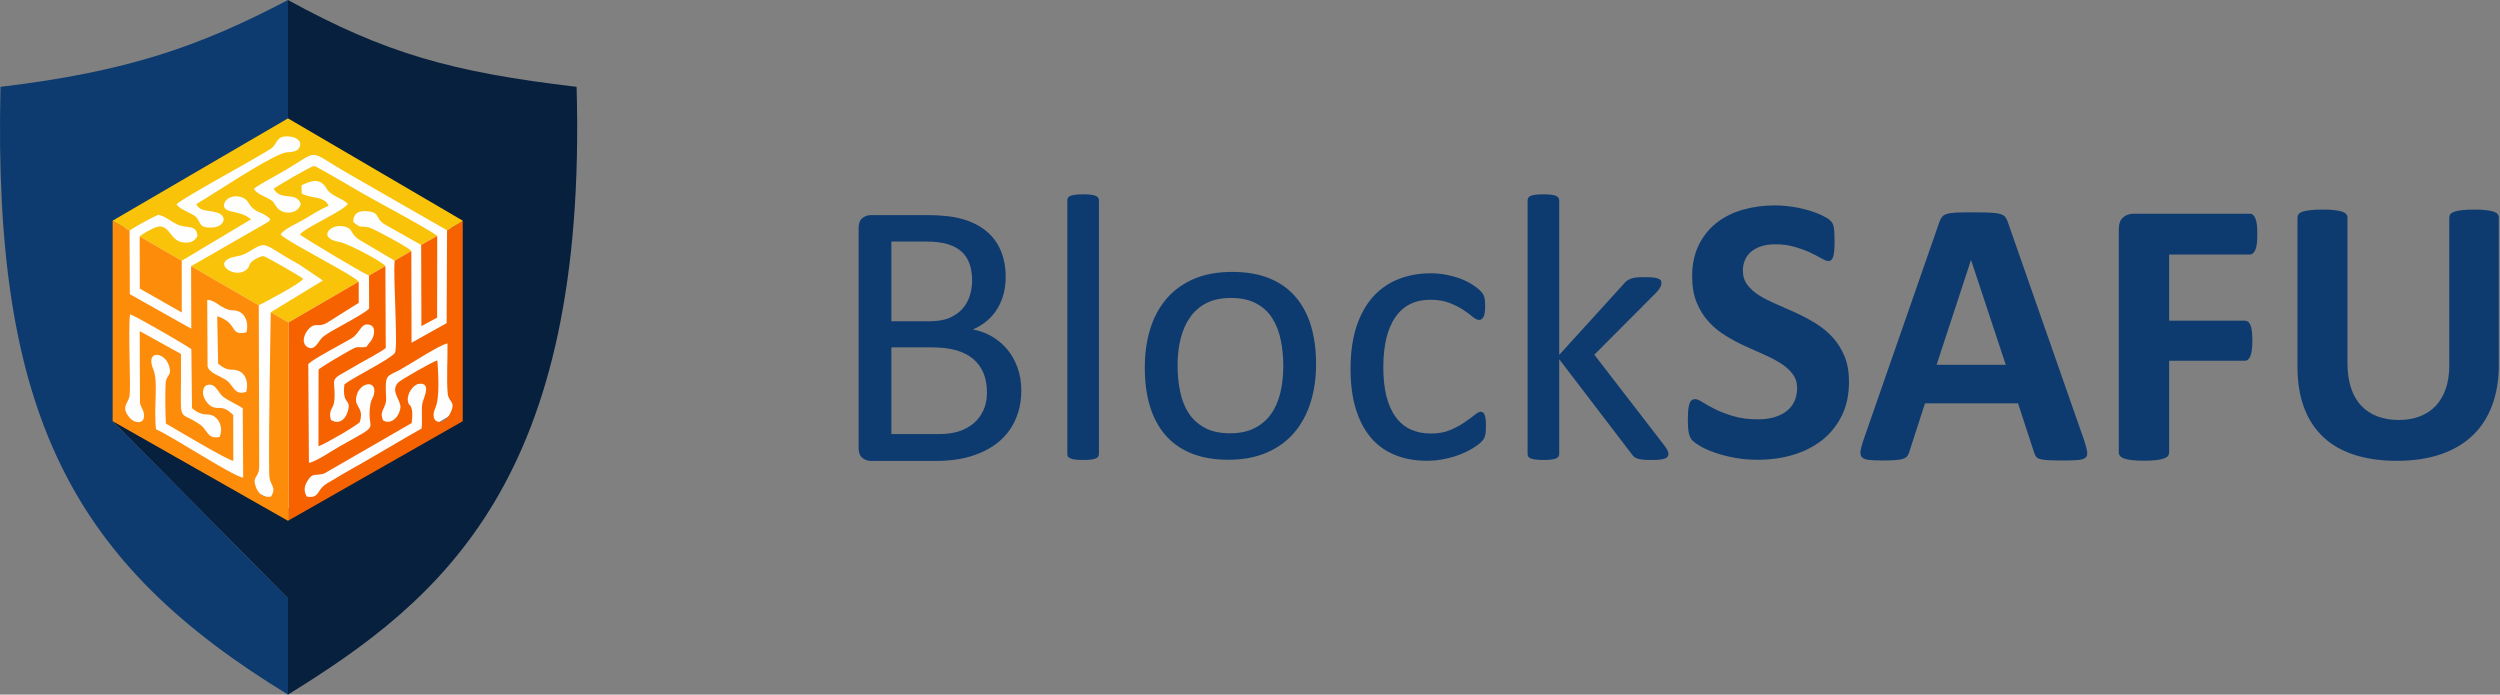 <svg width="1814" height="504" viewBox="0 0 1814 504" fill="none" xmlns="http://www.w3.org/2000/svg">
<rect x="0" y="0" width="1814" height="504" fill="#808080" stroke="none"/>
<g clip-path="url(#clip0_1364_171)">
<path d="M207.826 92.776L86.852 167.387L87.245 308.113L212.51 370.309L329.585 299.618L329.214 166.71L207.826 92.776Z" fill="#FEFEFE"/>
<path fill-rule="evenodd" clip-rule="evenodd" d="M128.15 148.2C131.821 144.038 185.504 115.097 196.287 108.063C202.033 104.315 199.657 97.782 210.728 99.133C214.945 99.646 220.066 102.647 216.914 107.513C214.464 111.293 209.446 109.562 204.684 111.416C189.843 117.186 157.607 139.125 142.325 148.16C145.894 154.158 151.323 152.129 157.862 154.374C165.196 156.896 162.78 164.251 154.875 164.997C143.13 166.104 146.212 160.455 141.427 156.762C138.424 154.44 129.743 151.603 128.15 148.2V148.2ZM80.762 159.667L94.019 167.328C96.887 165.056 111.124 157.314 114.896 155.836C120.401 157.04 124.015 160.863 129.134 163.08C135.78 165.958 142.716 162.605 143.252 171.312C141.113 175.344 137.872 176.567 132.381 175.84C123.173 174.619 122.778 161.096 112.737 165.034C109.98 166.116 103.036 169.81 101.369 171.577L131.866 189.205L182.141 159.125C173.508 151.936 163.317 155.37 162.389 149.11C163.574 140.798 176.38 140.474 180.153 146.889C185.221 155.511 189.899 152.523 196.167 159.085C194.677 161.418 195.994 159.878 193.604 161.59L138.671 193.136L187.759 221.51C193.267 218.697 217.835 205.864 220.032 202.31C217.25 200.066 192.889 185.964 191.013 185.862C189.291 185.772 185.347 187.849 183.813 188.976C179.649 192.033 182.074 192.991 178.6 195.843C169.777 203.078 151.586 189.379 171.993 185.946C176.251 185.23 178.327 184.007 181.781 181.919C194.409 174.285 190.502 177.366 217.394 192.096L234.305 203.524L196.472 226.544L209.343 233.982L260.282 204.34C256.903 200.809 238.577 191.04 232.774 187.691C227.769 184.801 206.155 173.301 203.657 170.138C205.777 166.198 216.22 161.793 220.437 159.291C226.218 155.862 232.536 151.752 238.44 149.338C235.176 141.697 224.961 144.379 218.886 140.289L218.782 134.438C226.455 130.643 232.53 129.137 237.023 136.897C240.194 142.377 248.13 143.537 252.364 147.853C250.914 150.906 238.731 157.062 235.277 159.05C231.046 161.485 220.061 166.983 217.6 170.099C218.815 171.701 263.379 198.289 267.753 199.991L279.638 193.076C277.96 190.157 252.189 176.535 246.64 175.661C229.026 172.887 240.375 160.746 251.367 164.822C256.488 166.72 254.186 170.125 261.128 174.196L286.378 189.154L298.461 182.121C296.221 179.309 270.779 165.815 268.004 165.133C260.84 163.372 262.539 166.254 256.373 161.122C256.184 154.433 260.808 152.384 267.845 153.434C275.981 154.648 272.094 158.571 279.3 162.896L305.601 177.728L317.257 171.183C309.632 165.273 269.45 144.283 257.105 136.85C253.414 134.628 229.425 120.56 227.916 120.45C226.123 120.32 202.004 134.459 198.497 136.928C204.102 146.416 214.81 138.398 218.246 147.948C216.381 155.747 204.618 156.372 200.363 149.725C197.682 145.538 198.112 145.853 192.88 143.144C189.326 141.306 185.665 139.896 184.263 136.968C187.196 134.41 197.474 128.887 201.054 126.894C235.056 107.961 219.717 107.267 254.103 126.771L324.388 167.111L337.601 159.341L209.865 84.952L80.762 159.667Z" fill="#F9C309"/>
<path fill-rule="evenodd" clip-rule="evenodd" d="M305.864 310.959C292.186 318.668 278.016 327.255 263.968 335.294C256.674 339.467 249.887 343.139 242.947 347.43C239.137 349.783 235.674 351.221 233.404 353.958C229.974 358.092 229.939 361.576 222.57 360.295C220.466 356.513 220.439 353.291 223.19 348.807C226.905 342.753 228.212 345.53 235.157 343.629L298.741 306.958C299.02 304.214 299.426 300.414 298.933 297.708C297.959 292.343 296.473 295.206 295.925 290.603C295.319 285.509 299.866 279.074 303.904 278.526C313.12 277.275 307.713 288.226 306.738 291.555C305.349 296.299 306.75 305.052 305.864 310.959ZM278.35 305.286C277.92 304.649 277.766 304.905 277.329 303.267C276.412 299.843 277.391 298.575 278.629 295.739C280.869 290.612 280.113 289.682 279.947 283.668C279.607 271.433 281.301 273.171 290.338 268.254C297.202 264.52 318.948 250.164 324.695 249.201C324.908 260.405 323.895 274.983 324.872 285.621C325.485 292.283 331.022 290.715 326.808 299.642C322.008 309.808 310.765 307.605 315.94 295.863C319.251 288.352 317.959 270.077 317.369 261.546C314.793 261.859 290.425 275.764 288.699 277.76C283.133 284.196 290.917 290.082 290.553 295.584C290.172 301.338 284.65 308.396 278.35 305.286ZM265.896 251.669C259.882 252.671 260.314 250.705 255.382 253.407C251.668 255.444 231.746 266.786 231.154 268.307L231.074 323.771C234.016 323.173 258.748 309.022 261.115 306.159C264.147 295.594 257.616 295.885 258.399 288.889C259.7 277.277 274.158 274.746 271.278 286.294C270.613 288.964 269.332 289.931 268.824 292.931C265.116 314.833 279.347 305.449 246.474 323.87C241.819 326.481 228.105 335.718 224.153 335.769L223.694 264.064C228.416 259.749 247.394 250.064 254.716 245.734C261.604 241.662 261.622 233.921 268.179 235.637C271.71 236.562 271.948 240.332 270.918 243.796C269.829 247.452 267.711 248.649 265.896 251.669ZM324.39 167.112L324.087 234.472L298.628 248.679L298.459 182.12L286.376 189.153C285.102 200.227 288.939 251.434 286.558 256.014C283.315 260.684 256.304 273.764 249.882 278.912C248.117 294.936 255.222 288.481 252.362 298.473C250.474 305.059 245.242 308.19 240.037 304.594C238.14 296.591 241.95 297.332 242.569 290.836C243.862 277.29 238.894 276.124 248.044 271.195L261.414 263.473C265.691 261.026 276.861 255.114 279.91 252.479L279.636 193.075L267.751 199.99L267.834 223.758C267.174 225.803 247.724 236.267 244.215 238.265C240.387 240.447 235.083 243.209 232.841 245.99C230.534 248.85 227.655 255.18 222.613 251.508C218.192 248.141 221.252 241.408 224.274 238.399C229.271 233.424 230.765 238.262 237.817 233.871L260.311 219.714L260.276 204.339L209.338 233.981L209.429 382.044L338.012 308.392C338.012 308.392 337.946 274.556 337.886 263.26C337.8 247.685 338.255 228.613 337.746 213.106L337.595 159.341L324.39 167.112Z" fill="#F76200"/>
<path fill-rule="evenodd" clip-rule="evenodd" d="M120.396 307.343C126.961 311.111 165.067 333.971 169.296 334.387L169.21 301.116C160.697 292.878 159.376 297.888 153.526 294.933C149.677 292.992 144.392 284.866 149.218 279.824C156.098 276.616 158.091 284.794 161.711 287.724C165.292 290.623 172.123 293.414 176.125 296.238L176.465 346.539C170.001 346.296 123.942 315.945 113.228 311.529C111.318 295.815 115.088 277.137 111.231 268.008C105.307 253.989 118.915 255.044 122.444 264.802C125.017 271.909 121.519 271.819 120.413 276.283C119.662 279.317 119.968 303.292 120.396 307.343ZM101.57 292.053C102.106 295.647 103.625 296.323 104.262 299.538C105.984 308.21 97.912 307.508 94.27 303.311C87.511 295.525 92.594 293.18 93.867 287.965C95.277 282.197 92.776 240.57 94.341 228.094C97.463 228.692 135.564 250.734 138.851 253.379L139.333 296.167C147.823 303.257 150.485 299.008 155.396 302.134C159.831 304.959 161.898 311.479 159.302 317.08C150.32 318.827 150.694 312 145.372 308.246C127.449 295.596 131.846 312.571 131.318 256.813L101.383 240.268L101.57 292.053ZM178.673 284.309C170.026 287.23 169.71 279.869 164.345 275.954C160.354 273.042 151.58 270.631 150.617 265.772L150.357 217.595C156.947 217.627 160.752 225.085 169.5 225.228C177.159 225.351 180.924 233.303 178.789 241.134C166.274 244.203 173.156 234.362 157.62 229.468L158.265 263.896C166.691 270.824 168.079 266.587 173.755 269.392C178.866 271.917 180.267 278.637 178.673 284.309ZM80.21 308.692L209.435 382.045L209.343 233.982L196.471 226.544C196.355 232.63 194.427 342.47 195.609 347.199C197.056 352.979 200.389 354.038 196.686 360.352C190.331 361.324 187.059 357.689 185.399 352.538C183.046 345.236 187.984 346.89 188.092 338.347L187.759 221.51L138.671 193.136L138.8 238.51L94.199 213.461L94.02 167.329L80.763 159.667L80.487 234.18L80.21 308.692Z" fill="#FD8C0A"/>
<path fill-rule="evenodd" clip-rule="evenodd" d="M131.885 226.751L131.865 189.205L101.368 171.577L101.449 209.401L131.885 226.751Z" fill="#FD8C0A"/>
<path fill-rule="evenodd" clip-rule="evenodd" d="M305.601 177.727L305.77 236.598L317.167 230.492L317.258 171.183L305.601 177.727Z" fill="#F76200"/>
<path d="M418.375 63C327.833 52.373 279.517 38.682 208.94 0V85.866L335.755 160.112V305.631L208.94 377.894L81.5 305.5L208.94 434.146V504C321.507 434.603 426.452 347.227 418.375 63Z" fill="#07203D"/>
<path d="M0.375 63C93.051 51.948 145.212 33.423 208.971 0V85.866L81.735 160.112V305.631L208.971 434.146V504C53.137 408.916 -5.307 301.817 0.375 63Z" fill="#0D3B6F"/>
<path d="M1808.29 294.107C1811.54 285.497 1813.15 275.717 1813.15 264.806V157.846C1813.15 156.947 1812.86 156.106 1812.3 155.353C1811.78 154.647 1810.79 154.038 1809.42 153.565C1808.05 153.091 1806.21 152.763 1803.94 152.482C1801.68 152.202 1798.8 152.057 1795.32 152.057C1791.83 152.057 1788.9 152.202 1786.53 152.482C1784.18 152.763 1782.29 153.091 1780.92 153.565C1779.55 154.038 1778.56 154.647 1778.04 155.353C1777.48 156.106 1777.2 156.947 1777.2 157.846V265.27C1777.2 271.532 1776.34 277.128 1774.65 282.066C1772.95 286.956 1770.5 291.092 1767.38 294.484C1764.22 297.818 1760.4 300.36 1755.87 302.099C1751.38 303.839 1746.24 304.737 1740.53 304.737C1734.92 304.737 1729.82 303.887 1725.24 302.196C1720.67 300.505 1716.75 297.915 1713.49 294.532C1710.19 291.14 1707.69 286.82 1705.94 281.641C1704.2 276.422 1703.31 270.305 1703.31 263.202V157.846C1703.31 156.947 1703.03 156.106 1702.4 155.353C1701.79 154.647 1700.81 154.038 1699.44 153.565C1698.07 153.091 1696.23 152.763 1693.91 152.482C1691.64 152.202 1688.72 152.057 1685.27 152.057C1681.69 152.057 1678.71 152.202 1676.44 152.482C1674.14 152.763 1672.25 153.091 1670.83 153.565C1669.41 154.038 1668.43 154.647 1667.9 155.353C1667.34 156.106 1667.06 156.947 1667.06 157.846V266.304C1667.06 277.688 1668.71 287.613 1671.96 296.127C1675.22 304.641 1679.94 311.744 1686.12 317.436C1692.3 323.128 1699.85 327.361 1708.82 330.182C1717.74 332.956 1727.84 334.367 1739.07 334.367C1751.05 334.367 1761.63 332.821 1770.88 329.67C1780.08 326.559 1787.81 321.997 1794.08 316.025C1800.37 310.053 1805.08 302.756 1808.29 294.107Z" fill="#0D3B6F"/>
<path d="M1637.57 176.894C1637.8 175.009 1637.9 172.709 1637.9 169.936C1637.9 167.201 1637.8 164.853 1637.57 162.93C1637.34 160.997 1636.96 159.441 1636.43 158.32C1635.92 157.141 1635.35 156.339 1634.74 155.827C1634.08 155.305 1633.32 155.073 1632.52 155.073H1548.21C1545.13 155.073 1542.58 155.962 1540.51 157.75C1538.43 159.537 1537.4 162.456 1537.4 166.496V328.211C1537.4 329.197 1537.68 330.086 1538.29 330.84C1538.91 331.546 1539.9 332.203 1541.27 332.676C1542.63 333.198 1544.52 333.575 1546.88 333.855C1549.24 334.135 1552.16 334.28 1555.66 334.28C1559.25 334.28 1562.21 334.135 1564.53 333.855C1566.79 333.575 1568.68 333.198 1570.1 332.676C1571.56 332.164 1572.55 331.546 1573.07 330.84C1573.63 330.086 1573.92 329.197 1573.92 328.211V261.743H1628.88C1629.74 261.743 1630.49 261.511 1631.1 260.999C1631.76 260.477 1632.33 259.627 1632.85 258.457C1633.37 257.23 1633.7 255.722 1633.93 253.896C1634.18 252.06 1634.31 249.75 1634.31 247.025C1634.31 244.251 1634.18 241.942 1633.93 240.115C1633.7 238.279 1633.37 236.82 1632.85 235.689C1632.33 234.607 1631.76 233.805 1631.1 233.389C1630.49 232.916 1629.74 232.684 1628.88 232.684H1573.92V184.702H1632.52C1633.32 184.702 1634.08 184.422 1634.74 183.852C1635.35 183.34 1635.92 182.489 1636.43 181.407C1636.96 180.286 1637.34 178.778 1637.57 176.894Z" fill="#0D3B6F"/>
<path fill-rule="evenodd" clip-rule="evenodd" d="M1512.35 319.775C1513.43 323.07 1514.14 325.699 1514.42 327.631C1514.7 329.555 1514.33 331.014 1513.34 332.009C1512.3 332.947 1510.51 333.555 1507.91 333.797C1505.36 334.029 1501.77 334.126 1497.29 334.126C1492.57 334.126 1488.9 334.077 1486.3 333.932C1483.65 333.797 1481.67 333.507 1480.26 333.092C1478.89 332.666 1477.94 332.096 1477.38 331.342C1476.82 330.637 1476.34 329.651 1476.01 328.482L1464.26 292.638H1396.79L1385.52 327.487C1385.14 328.81 1384.66 329.893 1384.05 330.734C1383.48 331.632 1382.49 332.29 1381.17 332.802C1379.86 333.324 1377.97 333.652 1375.51 333.836C1373.06 334.029 1369.85 334.126 1365.89 334.126C1361.64 334.126 1358.33 333.981 1355.93 333.7C1353.53 333.42 1351.87 332.753 1350.98 331.719C1350.04 330.637 1349.7 329.139 1349.99 327.206C1350.27 325.283 1350.98 322.742 1352.06 319.494L1407.17 161.219C1407.69 159.663 1408.35 158.397 1409.1 157.46C1409.81 156.464 1410.99 155.759 1412.59 155.247C1414.25 154.725 1416.46 154.396 1419.34 154.261C1422.17 154.116 1425.95 154.068 1430.66 154.068C1436.09 154.068 1440.44 154.116 1443.64 154.261C1446.9 154.396 1449.4 154.725 1451.2 155.247C1452.99 155.759 1454.26 156.513 1455.06 157.498C1455.82 158.532 1456.53 159.905 1457.04 161.644L1512.35 319.775ZM1430.1 188.829H1430.25L1455.39 264.7H1405.19L1430.1 188.829Z" fill="#0D3B6F"/>
<path d="M1336.4 301.673C1339.89 294.57 1341.63 286.395 1341.63 276.982C1341.63 269.831 1340.54 263.627 1338.32 258.36C1336.11 253.045 1333.19 248.483 1329.6 244.579C1325.96 240.675 1321.86 237.331 1317.24 234.509C1312.66 231.687 1307.94 229.194 1303.13 226.981C1298.32 224.816 1293.6 222.7 1289.02 220.728C1284.4 218.757 1280.25 216.641 1276.61 214.428C1272.98 212.166 1270.06 209.586 1267.89 206.668C1265.71 203.797 1264.63 200.367 1264.63 196.414C1264.63 193.776 1265.1 191.234 1266.09 188.838C1267.03 186.441 1268.54 184.421 1270.52 182.72C1272.51 181.029 1274.96 179.667 1277.89 178.729C1280.86 177.734 1284.31 177.27 1288.26 177.27C1293.36 177.27 1297.99 177.879 1302.23 179.145C1306.48 180.372 1310.21 181.735 1313.46 183.242C1316.67 184.798 1319.41 186.209 1321.62 187.475C1323.84 188.741 1325.45 189.398 1326.44 189.398C1327.48 189.398 1328.28 189.118 1328.89 188.557C1329.45 188.035 1329.93 187.146 1330.26 185.967C1330.59 184.75 1330.83 183.242 1330.97 181.406C1331.11 179.57 1331.16 177.318 1331.16 174.68C1331.16 172.283 1331.11 170.302 1331.02 168.708C1330.92 167.065 1330.78 165.741 1330.54 164.707C1330.31 163.624 1330.03 162.784 1329.7 162.127C1329.37 161.508 1328.75 160.716 1327.85 159.817C1326.91 158.879 1325.02 157.749 1322.19 156.338C1319.31 154.975 1316.06 153.748 1312.37 152.617C1308.7 151.535 1304.73 150.646 1300.49 150.037C1296.24 149.38 1292 149.042 1287.8 149.042C1279.59 149.042 1271.8 150.085 1264.48 152.202C1257.17 154.318 1250.84 157.517 1245.41 161.788C1240.03 166.069 1235.74 171.433 1232.58 177.879C1229.42 184.373 1227.82 191.891 1227.82 200.405C1227.82 207.837 1228.9 214.234 1231.12 219.549C1233.34 224.913 1236.21 229.523 1239.8 233.427C1243.34 237.331 1247.39 240.675 1251.94 243.448C1256.42 246.27 1261.09 248.764 1265.9 250.977C1270.72 253.18 1275.39 255.258 1279.87 257.229C1284.4 259.201 1288.46 261.317 1292 263.578C1295.58 265.84 1298.46 268.372 1300.67 271.29C1302.89 274.16 1303.98 277.639 1303.98 281.688C1303.98 285.167 1303.32 288.318 1302.05 291.14C1300.72 293.962 1298.88 296.32 1296.43 298.243C1293.97 300.176 1291.01 301.635 1287.47 302.717C1283.97 303.751 1280.01 304.263 1275.57 304.263C1268.83 304.263 1262.88 303.51 1257.78 301.963C1252.65 300.456 1248.2 298.765 1244.52 296.928C1240.84 295.092 1237.81 293.401 1235.46 291.894C1233.1 290.338 1231.26 289.594 1229.98 289.594C1229.04 289.594 1228.24 289.825 1227.53 290.338C1226.87 290.859 1226.31 291.71 1225.88 292.879C1225.45 294.107 1225.17 295.653 1224.98 297.586C1224.79 299.518 1224.7 301.867 1224.7 304.737C1224.7 308.97 1224.94 312.168 1225.45 314.42C1225.98 316.682 1226.82 318.421 1228 319.648C1229.23 320.818 1231.16 322.229 1233.9 323.833C1236.64 325.427 1240.03 326.935 1244.1 328.346C1248.15 329.805 1252.83 331.032 1258.11 332.066C1263.45 333.101 1269.16 333.613 1275.34 333.613C1284.49 333.613 1293.08 332.443 1301.1 330.037C1309.13 327.64 1316.11 324.065 1322.14 319.358C1328.14 314.613 1332.86 308.738 1336.4 301.673Z" fill="#0D3B6F"/>
<path d="M1210.07 331.263C1210.45 330.741 1210.64 330.084 1210.64 329.33C1210.64 328.528 1210.4 327.639 1209.88 326.653C1209.36 325.658 1208.51 324.44 1207.33 322.836L1156.85 257.363L1201.67 212.397C1203.09 210.938 1204.03 209.672 1204.64 208.541C1205.26 207.459 1205.54 206.328 1205.54 205.255C1205.54 204.405 1205.35 203.748 1204.93 203.226C1204.5 202.762 1203.8 202.337 1202.85 202.008C1201.91 201.68 1200.64 201.438 1199.08 201.303C1197.51 201.158 1195.59 201.11 1193.27 201.11C1191.06 201.11 1189.17 201.158 1187.61 201.303C1186.06 201.438 1184.69 201.718 1183.55 202.144C1182.42 202.569 1181.43 203.091 1180.58 203.651C1179.77 204.26 1178.98 205.014 1178.22 205.961L1131.37 257.508V145.416C1131.37 144.672 1131.18 144.005 1130.8 143.493C1130.42 142.933 1129.86 142.459 1129 142.082C1128.16 141.754 1127.03 141.474 1125.51 141.28C1124.05 141.097 1122.17 141 1119.85 141C1117.58 141 1115.75 141.097 1114.29 141.28C1112.78 141.474 1111.59 141.754 1110.75 142.082C1109.85 142.459 1109.24 142.933 1108.91 143.493C1108.58 144.005 1108.43 144.672 1108.43 145.416V329.475C1108.43 330.229 1108.58 330.838 1108.91 331.35C1109.24 331.824 1109.85 332.297 1110.75 332.674C1111.59 333.003 1112.78 333.283 1114.29 333.467C1115.75 333.66 1117.58 333.756 1119.85 333.756C1122.17 333.756 1124.05 333.66 1125.51 333.467C1127.03 333.283 1128.16 333.003 1129 332.674C1129.86 332.297 1130.42 331.824 1130.8 331.35C1131.18 330.838 1131.37 330.229 1131.37 329.475V260.659L1183.84 329.33C1184.4 330.181 1185.02 330.886 1185.73 331.495C1186.39 332.056 1187.28 332.529 1188.41 332.858C1189.5 333.186 1190.86 333.428 1192.47 333.563C1194.07 333.708 1196.15 333.756 1198.6 333.756C1201.01 333.756 1202.99 333.66 1204.55 333.467C1206.1 333.283 1207.33 333.003 1208.23 332.674C1209.08 332.297 1209.69 331.824 1210.07 331.263Z" fill="#0D3B6F"/>
<path d="M1078.05 313.297C1078.15 312.166 1078.19 310.803 1078.19 309.257C1078.19 307.421 1078.15 305.817 1078 304.503C1077.86 303.14 1077.62 302.058 1077.3 301.159C1076.97 300.318 1076.59 299.709 1076.11 299.332C1075.65 298.956 1075.08 298.762 1074.46 298.762C1073.33 298.762 1071.82 299.564 1069.84 301.207C1067.85 302.811 1065.4 304.599 1062.48 306.571C1059.55 308.59 1056.15 310.427 1052.2 312.079C1048.23 313.722 1043.61 314.572 1038.32 314.572C1032.8 314.572 1027.89 313.577 1023.6 311.606C1019.3 309.634 1015.67 306.619 1012.75 302.618C1009.77 298.579 1007.55 293.544 1006 287.571C1004.49 281.551 1003.73 274.544 1003.73 266.591C1003.73 250.646 1006.66 238.469 1012.51 230.09C1018.36 221.673 1026.81 217.489 1037.8 217.489C1043.13 217.489 1047.76 218.243 1051.67 219.789C1055.59 221.296 1058.94 222.988 1061.73 224.824C1064.51 226.66 1066.78 228.351 1068.56 229.859C1070.35 231.405 1071.96 232.159 1073.33 232.159C1074.56 232.159 1075.55 231.453 1076.39 230.042C1077.2 228.583 1077.62 226.09 1077.62 222.524C1077.62 220.871 1077.58 219.46 1077.48 218.378C1077.39 217.247 1077.2 216.261 1076.97 215.421C1076.68 214.522 1076.31 213.768 1075.93 213.111C1075.5 212.502 1074.75 211.603 1073.61 210.482C1072.53 209.4 1070.73 208.028 1068.28 206.482C1065.88 204.877 1063.04 203.515 1059.93 202.297C1056.77 201.118 1053.37 200.132 1049.6 199.427C1045.87 198.673 1042.05 198.296 1038.08 198.296C1029.87 198.296 1022.23 199.659 1015.15 202.345C1008.13 205.071 1001.99 209.207 996.755 214.802C991.559 220.407 987.458 227.597 984.433 236.353C981.467 245.147 979.955 255.632 979.955 267.818C979.955 278.584 981.176 288.045 983.638 296.269C986.091 304.454 989.63 311.422 994.302 317.066C998.926 322.709 1004.72 326.991 1011.66 329.899C1018.55 332.866 1026.48 334.325 1035.44 334.325C1039.78 334.325 1043.99 333.9 1048.04 333.05C1052.1 332.257 1055.82 331.175 1059.32 329.812C1062.76 328.488 1065.88 326.942 1068.66 325.241C1071.4 323.502 1073.38 322.091 1074.51 320.922C1075.69 319.791 1076.39 318.892 1076.72 318.283C1077.06 317.675 1077.34 317.017 1077.58 316.215C1077.81 315.413 1077.95 314.476 1078.05 313.297Z" fill="#0D3B6F"/>
<path fill-rule="evenodd" clip-rule="evenodd" d="M954.943 264.127C954.943 274.235 953.625 283.551 950.93 292.065C948.293 300.531 944.279 307.866 938.996 314.031C933.713 320.197 927.062 324.99 919.132 328.421C911.154 331.861 901.905 333.601 891.436 333.601C881.198 333.601 872.28 332.093 864.679 329.039C857.089 326.024 850.758 321.608 845.717 315.819C840.666 310.03 836.886 302.976 834.384 294.752C831.883 286.47 830.662 277.105 830.662 266.62C830.662 256.511 831.98 247.195 834.578 238.73C837.215 230.216 841.18 222.881 846.464 216.715C851.757 210.55 858.359 205.805 866.289 202.365C874.209 198.982 883.457 197.291 894.034 197.291C904.271 197.291 913.19 198.799 920.78 201.852C928.381 204.858 934.701 209.284 939.752 215.073C944.803 220.852 948.622 227.858 951.172 236.14C953.673 244.422 954.943 253.728 954.943 264.127ZM929.273 246.538C930.552 252.511 931.163 258.86 931.163 265.586C931.163 272.737 930.407 279.318 928.943 285.291C927.479 291.263 925.172 296.443 922.011 300.772C918.851 305.092 914.838 308.436 909.932 310.832C905.027 313.229 899.269 314.408 892.618 314.408C885.299 314.408 879.163 313.094 874.257 310.455C869.4 307.866 865.484 304.3 862.556 299.873C859.629 295.409 857.554 290.181 856.332 284.208C855.053 278.236 854.442 271.838 854.442 265.016C854.442 257.961 855.198 251.428 856.749 245.456C858.262 239.484 860.579 234.304 863.739 229.936C866.899 225.558 870.864 222.176 875.721 219.769C880.578 217.373 886.385 216.194 893.132 216.194C900.442 216.194 906.578 217.518 911.445 220.146C916.35 222.736 920.266 226.312 923.097 230.825C925.976 235.338 928.051 240.566 929.273 246.538Z" fill="#0D3B6F"/>
<path d="M796.819 331.35C797.197 330.838 797.391 330.229 797.391 329.475V145.416C797.391 144.672 797.197 144.005 796.819 143.493C796.441 142.933 795.879 142.459 795.026 142.082C794.182 141.754 793.048 141.474 791.536 141.28C790.072 141.097 788.191 141 785.874 141C783.606 141 781.774 141.097 780.31 141.28C778.797 141.474 777.615 141.754 776.771 142.082C775.87 142.459 775.259 142.933 774.929 143.493C774.6 144.005 774.454 144.672 774.454 145.416V329.475C774.454 330.229 774.6 330.838 774.929 331.35C775.259 331.824 775.87 332.297 776.771 332.674C777.615 333.003 778.797 333.283 780.31 333.467C781.774 333.66 783.606 333.756 785.874 333.756C788.191 333.756 790.072 333.66 791.536 333.467C793.048 333.283 794.182 333.003 795.026 332.674C795.879 332.297 796.441 331.824 796.819 331.35Z" fill="#0D3B6F"/>
<path fill-rule="evenodd" clip-rule="evenodd" d="M738.934 298.785C740.35 294.079 741.057 288.908 741.057 283.303C741.057 277.244 740.107 271.687 738.275 266.614C736.433 261.579 733.932 257.153 730.772 253.394C727.563 249.625 723.831 246.523 719.633 244.078C715.387 241.633 710.811 239.99 705.906 239.043C709.774 237.4 713.215 235.283 716.24 232.693C719.255 230.152 721.708 227.243 723.695 223.948C725.673 220.701 727.185 217.125 728.222 213.269C729.211 209.413 729.735 205.364 729.735 201.131C729.735 194.076 728.6 187.727 726.283 182.132C723.976 176.536 720.525 171.782 715.949 167.926C711.373 164.07 705.664 161.103 698.868 159.083C692.033 157.064 683.25 156.078 672.548 156.078H631.87C629.747 156.078 627.721 156.783 625.831 158.194C623.94 159.654 623 162.147 623 165.713V324.791C623 328.366 623.94 330.86 625.831 332.319C627.721 333.73 629.747 334.435 631.87 334.435H678.626C685.373 334.435 691.326 333.962 696.561 332.976C701.747 332.039 706.662 330.579 711.238 328.646C715.813 326.723 719.914 324.327 723.55 321.505C727.185 318.635 730.297 315.339 732.895 311.58C735.483 307.763 737.471 303.53 738.934 298.785ZM705.382 203.441C705.382 199.111 704.772 195.207 703.589 191.68C702.406 188.201 700.526 185.234 697.927 182.789C695.329 180.344 691.985 178.508 687.836 177.194C683.677 175.928 678.209 175.27 671.365 175.27H646.78V233.119H673.866C680.041 233.119 685.005 232.317 688.824 230.722C692.596 229.079 695.707 226.914 698.209 224.228C700.661 221.503 702.503 218.304 703.637 214.68C704.82 211.056 705.382 207.297 705.382 203.441ZM713.593 270.653C715.29 274.703 716.143 279.399 716.143 284.714C716.143 289.701 715.241 294.079 713.497 297.838C711.752 301.607 709.347 304.757 706.284 307.299C703.162 309.831 699.624 311.764 695.572 313.03C691.51 314.305 686.75 314.962 681.321 314.962H646.78V252.031H675.233C682.688 252.031 688.912 252.736 693.827 254.147C698.781 255.607 702.833 257.675 706.139 260.448C709.396 263.222 711.897 266.614 713.593 270.653Z" fill="#0D3B6F"/>
</g>
<defs>
<clipPath id="clip0_1364_171">
<rect width="1813.5" height="504" fill="white"/>
</clipPath>
</defs>
</svg>
